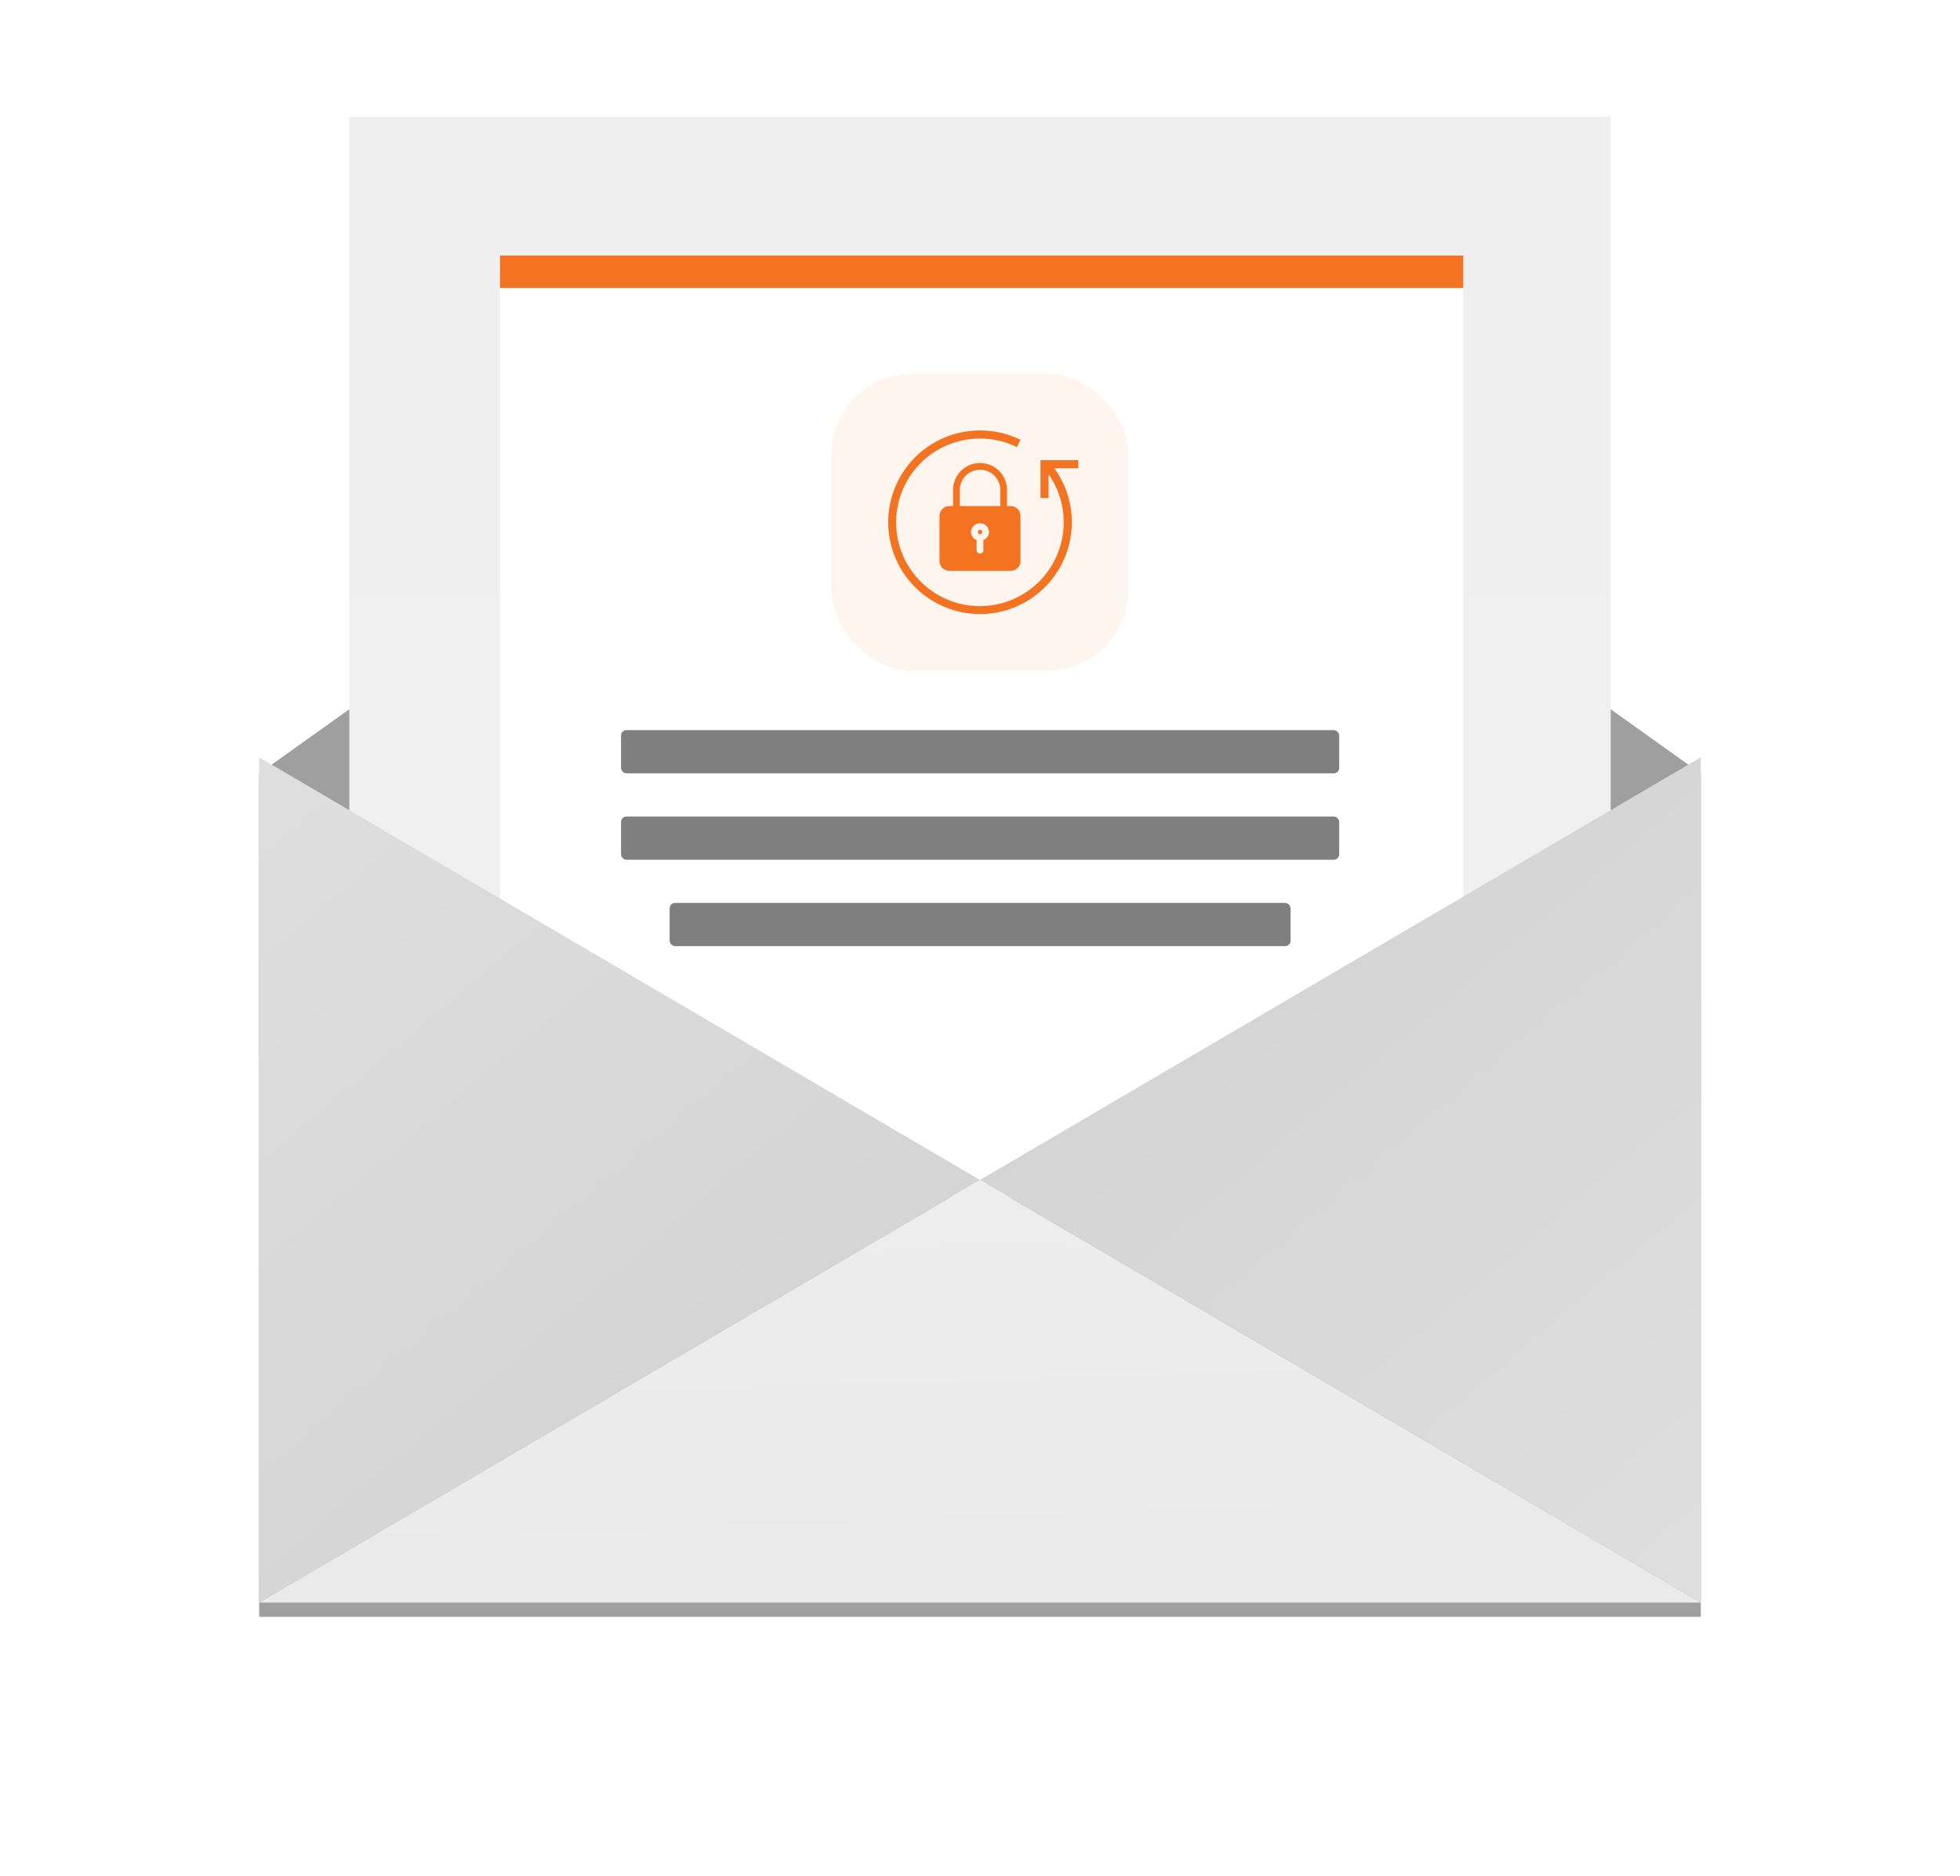 <!--
 * Copyright (c) 2021, WSO2 Inc. (http://www.wso2.com). All Rights Reserved.
 *
 * This software is the property of WSO2 Inc. and its suppliers, if any.
 * Dissemination of any information or reproduction of any material contained
 * herein in any form is strictly forbidden, unless permitted by WSO2 expressly.
 * You may not alter or remove any copyright or other notice from copies of this content."
-->

<svg xmlns="http://www.w3.org/2000/svg" xmlns:xlink="http://www.w3.org/1999/xlink" width="362.973" height="347.436" viewBox="0 0 362.973 347.436">
    <defs>
        <filter id="Path_304" x="0" y="0" width="362.973" height="347.436" filterUnits="userSpaceOnUse">
            <feOffset dy="3" input="SourceAlpha"/>
            <feGaussianBlur stdDeviation="16" result="blur"/>
            <feFlood flood-opacity="0.161"/>
            <feComposite operator="in" in2="blur"/>
            <feComposite in="SourceGraphic"/>
        </filter>
        <linearGradient id="linear-gradient" x1="0.5" y1="-0.228" x2="0.5" y2="1.127" gradientUnits="objectBoundingBox">
            <stop offset="0" stop-color="#efefef"/>
            <stop offset="1" stop-color="#f0f0f0"/>
        </linearGradient>
        <filter id="Rectangle_10" x="68.597" y="27.337" width="226.387" height="218.499" filterUnits="userSpaceOnUse">
            <feOffset dy="3" input="SourceAlpha"/>
            <feGaussianBlur stdDeviation="8" result="blur-2"/>
            <feFlood flood-opacity="0.102"/>
            <feComposite operator="in" in2="blur-2"/>
            <feComposite in="SourceGraphic"/>
        </filter>
        <linearGradient id="linear-gradient-2" x1="1.236" y1="-0.216" x2="-0.43" y2="1" gradientUnits="objectBoundingBox">
            <stop offset="0" stop-color="#cdcdcd"/>
            <stop offset="1" stop-color="#e2e2e2"/>
        </linearGradient>
        <linearGradient id="linear-gradient-4" x1="0.351" y1="-0.311" x2="0.545" y2="1.59" gradientUnits="objectBoundingBox">
            <stop offset="0" stop-color="#eee"/>
            <stop offset="1" stop-color="#e8e8e8"/>
        </linearGradient>
    </defs>
    <g id="password-recovery-illustration" transform="translate(-852.992 -204.778)">
      <g transform="matrix(1, 0, 0, 1, 852.99, 204.78)" filter="url(#Path_304)">
         <path id="Path_304-2" data-name="Path 304" d="M133.487,0,266.973,95.261V251.436H0V95.261Z" transform="translate(48 45)" fill="#9f9f9f"/>
      </g>
      <rect id="Rectangle_9" data-name="Rectangle 9" width="233.601" height="197.196" transform="translate(917.677 226.418)" fill="url(#linear-gradient)"/>
      <g transform="matrix(1, 0, 0, 1, 852.99, 204.78)" filter="url(#Rectangle_10)">
         <rect id="Rectangle_10-2" data-name="Rectangle 10" width="178.387" height="170.499" transform="translate(92.6 48.34)" fill="#fff"/>
      </g>
      <path id="Polygon_7" data-name="Polygon 7" d="M78.272,0l78.272,133.487H0Z" transform="translate(1034.478 345.039) rotate(90)" fill="url(#linear-gradient-2)"/>
      <rect id="Rectangle_14" data-name="Rectangle 14" width="55" height="55" rx="15" transform="translate(1006.965 274)" fill="#fef5ef"/>
      <path id="Polygon_5" data-name="Polygon 5" d="M78.272,0l78.272,133.487H0Z" transform="translate(1034.478 501.582) rotate(-90)" fill="url(#linear-gradient-2)"/>
      <path id="Polygon_6" data-name="Polygon 6" d="M133.487,0,266.973,78.272H0Z" transform="translate(900.992 423.311)" fill="url(#linear-gradient-4)"/>
      <g id="Group_9" data-name="Group 9" transform="translate(95.703 -112.316)">
          <ellipse id="Ellipse_253" data-name="Ellipse 253" cx="24.5" cy="24" rx="24.5" ry="24" transform="translate(914.275 389.816)" fill="#fef5ef"/>
          <g id="padlock_3_" data-name="padlock (3)" transform="translate(931.285 402.843)">
              <path id="Subtraction_15" data-name="Subtraction 15" d="M13.125,12H1.875A1.841,1.841,0,0,1,0,10.2V1.8A1.841,1.841,0,0,1,1.875,0h11.25A1.84,1.84,0,0,1,15,1.8v8.4A1.84,1.84,0,0,1,13.125,12ZM7.5,3.2A1.635,1.635,0,0,0,5.833,4.8,1.6,1.6,0,0,0,6.875,6.285V8.2a.626.626,0,0,0,1.251,0V6.285A1.6,1.6,0,0,0,9.167,4.8,1.636,1.636,0,0,0,7.5,3.2Zm0,2a.4.4,0,1,1,.417-.4A.409.409,0,0,1,7.5,5.2Z" transform="translate(-0.01 7.973)" fill="#f37321"/>
              <path id="Path_2377" data-name="Path 2377" d="M15.373,8.748a.625.625,0,0,1-.625-.625V5a3.75,3.75,0,1,0-7.5,0V8.123a.625.625,0,1,1-1.25,0V5A5,5,0,1,1,16,5V8.123a.625.625,0,0,1-.627.625Z" transform="translate(-3.5)" fill="#f37321"/>
          </g>
      </g>
      <rect id="Rectangle_11" data-name="Rectangle 11" width="133" height="8" rx="1" transform="translate(968 340)" fill="#7f7f7f"/>
      <rect id="Rectangle_12" data-name="Rectangle 12" width="133" height="8" rx="1" transform="translate(968 356)" fill="#7f7f7f"/>
      <rect id="Rectangle_13" data-name="Rectangle 13" width="115" height="8" rx="1" transform="translate(977 372)" fill="#7f7f7f"/>
      <path id="Union_2" data-name="Union 2" d="M4.98,29.021A17,17,0,0,1,17,0a16.821,16.821,0,0,1,7.493,1.732l-.665,1.355A15.313,15.313,0,0,0,17,1.5,15.515,15.515,0,1,0,29.7,8.125V12.5H28.2v-7h7V7H30.752a16.78,16.78,0,0,1,2.174,4.029A17.005,17.005,0,0,1,4.98,29.021Z" transform="translate(1017.478 284.5)" fill="#f37321"/>
      <rect id="Rectangle_32" data-name="Rectangle 32" width="178.387" height="6" transform="translate(945.588 252.115)" fill="#f37321"/>
  </g>
</svg>
